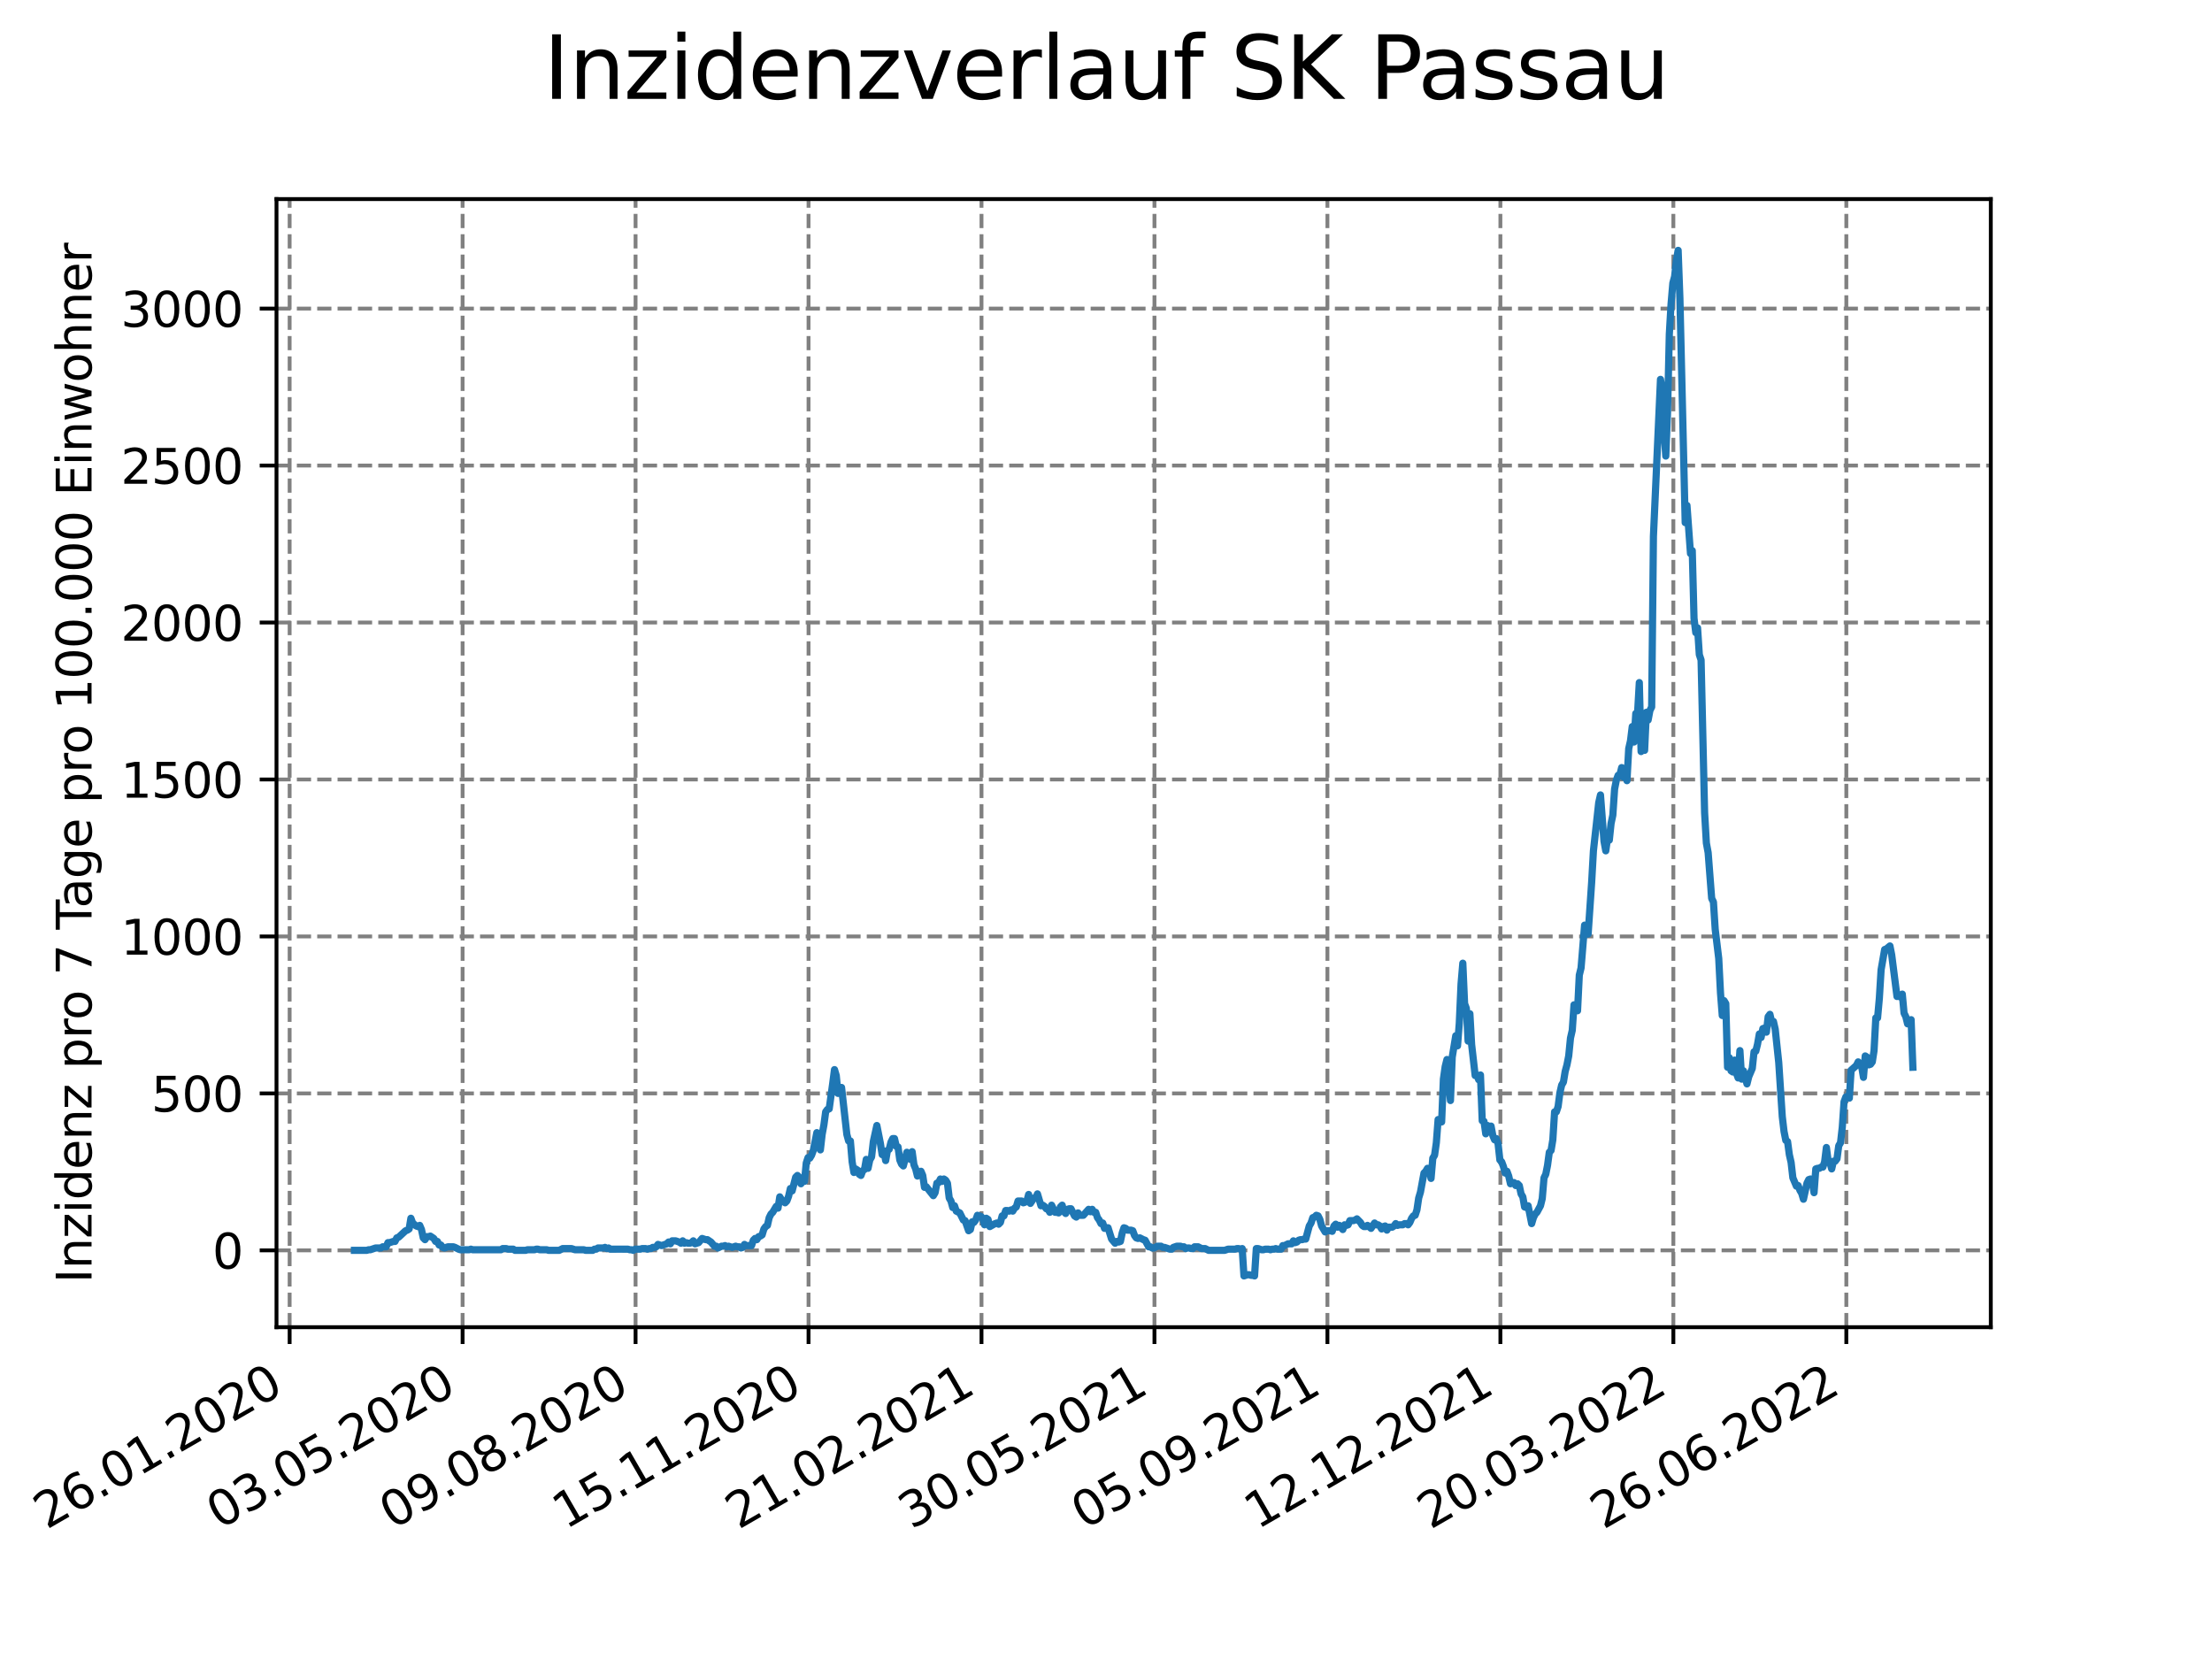 <?xml version="1.0" encoding="utf-8" standalone="no"?>
<!DOCTYPE svg PUBLIC "-//W3C//DTD SVG 1.1//EN"
  "http://www.w3.org/Graphics/SVG/1.1/DTD/svg11.dtd">
<svg xmlns:xlink="http://www.w3.org/1999/xlink" width="460.8pt" height="345.6pt" viewBox="0 0 460.8 345.6" xmlns="http://www.w3.org/2000/svg" version="1.1">
 <defs>
  <style type="text/css">*{stroke-linejoin: round; stroke-linecap: butt}</style>
 </defs>
 <g id="figure_1">
  <g id="patch_1">
   <path d="M 0 345.6 
L 460.8 345.6 
L 460.8 0 
L 0 0 
z
" style="fill: #ffffff"/>
  </g>
  <g id="axes_1">
   <g id="patch_2">
    <path d="M 57.6 276.48 
L 414.72 276.48 
L 414.72 41.472 
L 57.6 41.472 
z
" style="fill: #ffffff"/>
   </g>
   <g id="matplotlib.axis_1">
    <g id="xtick_1">
     <g id="line2d_1">
      <path d="M 60.336 276.48 
L 60.336 41.472 
" clip-path="url(#pfcb21b8262)" style="fill: none; stroke-dasharray: 2.96,1.28; stroke-dashoffset: 0; stroke: #808080; stroke-width: 0.8"/>
     </g>
     <g id="line2d_2">
      <defs>
       <path id="m1da5def935" d="M 0 0 
L 0 3.5 
" style="stroke: #000000; stroke-width: 0.8"/>
      </defs>
      <g>
       <use xlink:href="#m1da5def935" x="60.336" y="276.48" style="stroke: #000000; stroke-width: 0.8"/>
      </g>
     </g>
     <g id="text_1">
      <!-- 26.01.2020 -->
      <g transform="translate(9.711 318.689)rotate(-30)scale(0.1 -0.1)">
       <defs>
        <path id="DejaVuSans-32" d="M 1228 531 
L 3431 531 
L 3431 0 
L 469 0 
L 469 531 
Q 828 903 1448 1529 
Q 2069 2156 2228 2338 
Q 2531 2678 2651 2914 
Q 2772 3150 2772 3378 
Q 2772 3750 2511 3984 
Q 2250 4219 1831 4219 
Q 1534 4219 1204 4116 
Q 875 4013 500 3803 
L 500 4441 
Q 881 4594 1212 4672 
Q 1544 4750 1819 4750 
Q 2544 4750 2975 4387 
Q 3406 4025 3406 3419 
Q 3406 3131 3298 2873 
Q 3191 2616 2906 2266 
Q 2828 2175 2409 1742 
Q 1991 1309 1228 531 
z
" transform="scale(0.016)"/>
        <path id="DejaVuSans-36" d="M 2113 2584 
Q 1688 2584 1439 2293 
Q 1191 2003 1191 1497 
Q 1191 994 1439 701 
Q 1688 409 2113 409 
Q 2538 409 2786 701 
Q 3034 994 3034 1497 
Q 3034 2003 2786 2293 
Q 2538 2584 2113 2584 
z
M 3366 4563 
L 3366 3988 
Q 3128 4100 2886 4159 
Q 2644 4219 2406 4219 
Q 1781 4219 1451 3797 
Q 1122 3375 1075 2522 
Q 1259 2794 1537 2939 
Q 1816 3084 2150 3084 
Q 2853 3084 3261 2657 
Q 3669 2231 3669 1497 
Q 3669 778 3244 343 
Q 2819 -91 2113 -91 
Q 1303 -91 875 529 
Q 447 1150 447 2328 
Q 447 3434 972 4092 
Q 1497 4750 2381 4750 
Q 2619 4750 2861 4703 
Q 3103 4656 3366 4563 
z
" transform="scale(0.016)"/>
        <path id="DejaVuSans-2e" d="M 684 794 
L 1344 794 
L 1344 0 
L 684 0 
L 684 794 
z
" transform="scale(0.016)"/>
        <path id="DejaVuSans-30" d="M 2034 4250 
Q 1547 4250 1301 3770 
Q 1056 3291 1056 2328 
Q 1056 1369 1301 889 
Q 1547 409 2034 409 
Q 2525 409 2770 889 
Q 3016 1369 3016 2328 
Q 3016 3291 2770 3770 
Q 2525 4250 2034 4250 
z
M 2034 4750 
Q 2819 4750 3233 4129 
Q 3647 3509 3647 2328 
Q 3647 1150 3233 529 
Q 2819 -91 2034 -91 
Q 1250 -91 836 529 
Q 422 1150 422 2328 
Q 422 3509 836 4129 
Q 1250 4750 2034 4750 
z
" transform="scale(0.016)"/>
        <path id="DejaVuSans-31" d="M 794 531 
L 1825 531 
L 1825 4091 
L 703 3866 
L 703 4441 
L 1819 4666 
L 2450 4666 
L 2450 531 
L 3481 531 
L 3481 0 
L 794 0 
L 794 531 
z
" transform="scale(0.016)"/>
       </defs>
       <use xlink:href="#DejaVuSans-32"/>
       <use xlink:href="#DejaVuSans-36" x="63.623"/>
       <use xlink:href="#DejaVuSans-2e" x="127.246"/>
       <use xlink:href="#DejaVuSans-30" x="159.033"/>
       <use xlink:href="#DejaVuSans-31" x="222.656"/>
       <use xlink:href="#DejaVuSans-2e" x="286.279"/>
       <use xlink:href="#DejaVuSans-32" x="318.066"/>
       <use xlink:href="#DejaVuSans-30" x="381.689"/>
       <use xlink:href="#DejaVuSans-32" x="445.312"/>
       <use xlink:href="#DejaVuSans-30" x="508.936"/>
      </g>
     </g>
    </g>
    <g id="xtick_2">
     <g id="line2d_3">
      <path d="M 96.368 276.48 
L 96.368 41.472 
" clip-path="url(#pfcb21b8262)" style="fill: none; stroke-dasharray: 2.96,1.28; stroke-dashoffset: 0; stroke: #808080; stroke-width: 0.8"/>
     </g>
     <g id="line2d_4">
      <g>
       <use xlink:href="#m1da5def935" x="96.368" y="276.48" style="stroke: #000000; stroke-width: 0.8"/>
      </g>
     </g>
     <g id="text_2">
      <!-- 03.05.2020 -->
      <g transform="translate(45.743 318.689)rotate(-30)scale(0.1 -0.1)">
       <defs>
        <path id="DejaVuSans-33" d="M 2597 2516 
Q 3050 2419 3304 2112 
Q 3559 1806 3559 1356 
Q 3559 666 3084 287 
Q 2609 -91 1734 -91 
Q 1441 -91 1130 -33 
Q 819 25 488 141 
L 488 750 
Q 750 597 1062 519 
Q 1375 441 1716 441 
Q 2309 441 2620 675 
Q 2931 909 2931 1356 
Q 2931 1769 2642 2001 
Q 2353 2234 1838 2234 
L 1294 2234 
L 1294 2753 
L 1863 2753 
Q 2328 2753 2575 2939 
Q 2822 3125 2822 3475 
Q 2822 3834 2567 4026 
Q 2313 4219 1838 4219 
Q 1578 4219 1281 4162 
Q 984 4106 628 3988 
L 628 4550 
Q 988 4650 1302 4700 
Q 1616 4750 1894 4750 
Q 2613 4750 3031 4423 
Q 3450 4097 3450 3541 
Q 3450 3153 3228 2886 
Q 3006 2619 2597 2516 
z
" transform="scale(0.016)"/>
        <path id="DejaVuSans-35" d="M 691 4666 
L 3169 4666 
L 3169 4134 
L 1269 4134 
L 1269 2991 
Q 1406 3038 1543 3061 
Q 1681 3084 1819 3084 
Q 2600 3084 3056 2656 
Q 3513 2228 3513 1497 
Q 3513 744 3044 326 
Q 2575 -91 1722 -91 
Q 1428 -91 1123 -41 
Q 819 9 494 109 
L 494 744 
Q 775 591 1075 516 
Q 1375 441 1709 441 
Q 2250 441 2565 725 
Q 2881 1009 2881 1497 
Q 2881 1984 2565 2268 
Q 2250 2553 1709 2553 
Q 1456 2553 1204 2497 
Q 953 2441 691 2322 
L 691 4666 
z
" transform="scale(0.016)"/>
       </defs>
       <use xlink:href="#DejaVuSans-30"/>
       <use xlink:href="#DejaVuSans-33" x="63.623"/>
       <use xlink:href="#DejaVuSans-2e" x="127.246"/>
       <use xlink:href="#DejaVuSans-30" x="159.033"/>
       <use xlink:href="#DejaVuSans-35" x="222.656"/>
       <use xlink:href="#DejaVuSans-2e" x="286.279"/>
       <use xlink:href="#DejaVuSans-32" x="318.066"/>
       <use xlink:href="#DejaVuSans-30" x="381.689"/>
       <use xlink:href="#DejaVuSans-32" x="445.312"/>
       <use xlink:href="#DejaVuSans-30" x="508.936"/>
      </g>
     </g>
    </g>
    <g id="xtick_3">
     <g id="line2d_5">
      <path d="M 132.4 276.48 
L 132.4 41.472 
" clip-path="url(#pfcb21b8262)" style="fill: none; stroke-dasharray: 2.96,1.28; stroke-dashoffset: 0; stroke: #808080; stroke-width: 0.8"/>
     </g>
     <g id="line2d_6">
      <g>
       <use xlink:href="#m1da5def935" x="132.4" y="276.48" style="stroke: #000000; stroke-width: 0.8"/>
      </g>
     </g>
     <g id="text_3">
      <!-- 09.08.2020 -->
      <g transform="translate(81.775 318.689)rotate(-30)scale(0.1 -0.1)">
       <defs>
        <path id="DejaVuSans-39" d="M 703 97 
L 703 672 
Q 941 559 1184 500 
Q 1428 441 1663 441 
Q 2288 441 2617 861 
Q 2947 1281 2994 2138 
Q 2813 1869 2534 1725 
Q 2256 1581 1919 1581 
Q 1219 1581 811 2004 
Q 403 2428 403 3163 
Q 403 3881 828 4315 
Q 1253 4750 1959 4750 
Q 2769 4750 3195 4129 
Q 3622 3509 3622 2328 
Q 3622 1225 3098 567 
Q 2575 -91 1691 -91 
Q 1453 -91 1209 -44 
Q 966 3 703 97 
z
M 1959 2075 
Q 2384 2075 2632 2365 
Q 2881 2656 2881 3163 
Q 2881 3666 2632 3958 
Q 2384 4250 1959 4250 
Q 1534 4250 1286 3958 
Q 1038 3666 1038 3163 
Q 1038 2656 1286 2365 
Q 1534 2075 1959 2075 
z
" transform="scale(0.016)"/>
        <path id="DejaVuSans-38" d="M 2034 2216 
Q 1584 2216 1326 1975 
Q 1069 1734 1069 1313 
Q 1069 891 1326 650 
Q 1584 409 2034 409 
Q 2484 409 2743 651 
Q 3003 894 3003 1313 
Q 3003 1734 2745 1975 
Q 2488 2216 2034 2216 
z
M 1403 2484 
Q 997 2584 770 2862 
Q 544 3141 544 3541 
Q 544 4100 942 4425 
Q 1341 4750 2034 4750 
Q 2731 4750 3128 4425 
Q 3525 4100 3525 3541 
Q 3525 3141 3298 2862 
Q 3072 2584 2669 2484 
Q 3125 2378 3379 2068 
Q 3634 1759 3634 1313 
Q 3634 634 3220 271 
Q 2806 -91 2034 -91 
Q 1263 -91 848 271 
Q 434 634 434 1313 
Q 434 1759 690 2068 
Q 947 2378 1403 2484 
z
M 1172 3481 
Q 1172 3119 1398 2916 
Q 1625 2713 2034 2713 
Q 2441 2713 2670 2916 
Q 2900 3119 2900 3481 
Q 2900 3844 2670 4047 
Q 2441 4250 2034 4250 
Q 1625 4250 1398 4047 
Q 1172 3844 1172 3481 
z
" transform="scale(0.016)"/>
       </defs>
       <use xlink:href="#DejaVuSans-30"/>
       <use xlink:href="#DejaVuSans-39" x="63.623"/>
       <use xlink:href="#DejaVuSans-2e" x="127.246"/>
       <use xlink:href="#DejaVuSans-30" x="159.033"/>
       <use xlink:href="#DejaVuSans-38" x="222.656"/>
       <use xlink:href="#DejaVuSans-2e" x="286.279"/>
       <use xlink:href="#DejaVuSans-32" x="318.066"/>
       <use xlink:href="#DejaVuSans-30" x="381.689"/>
       <use xlink:href="#DejaVuSans-32" x="445.312"/>
       <use xlink:href="#DejaVuSans-30" x="508.936"/>
      </g>
     </g>
    </g>
    <g id="xtick_4">
     <g id="line2d_7">
      <path d="M 168.432 276.48 
L 168.432 41.472 
" clip-path="url(#pfcb21b8262)" style="fill: none; stroke-dasharray: 2.96,1.28; stroke-dashoffset: 0; stroke: #808080; stroke-width: 0.8"/>
     </g>
     <g id="line2d_8">
      <g>
       <use xlink:href="#m1da5def935" x="168.432" y="276.48" style="stroke: #000000; stroke-width: 0.8"/>
      </g>
     </g>
     <g id="text_4">
      <!-- 15.11.2020 -->
      <g transform="translate(117.807 318.689)rotate(-30)scale(0.1 -0.1)">
       <use xlink:href="#DejaVuSans-31"/>
       <use xlink:href="#DejaVuSans-35" x="63.623"/>
       <use xlink:href="#DejaVuSans-2e" x="127.246"/>
       <use xlink:href="#DejaVuSans-31" x="159.033"/>
       <use xlink:href="#DejaVuSans-31" x="222.656"/>
       <use xlink:href="#DejaVuSans-2e" x="286.279"/>
       <use xlink:href="#DejaVuSans-32" x="318.066"/>
       <use xlink:href="#DejaVuSans-30" x="381.689"/>
       <use xlink:href="#DejaVuSans-32" x="445.312"/>
       <use xlink:href="#DejaVuSans-30" x="508.936"/>
      </g>
     </g>
    </g>
    <g id="xtick_5">
     <g id="line2d_9">
      <path d="M 204.464 276.48 
L 204.464 41.472 
" clip-path="url(#pfcb21b8262)" style="fill: none; stroke-dasharray: 2.96,1.28; stroke-dashoffset: 0; stroke: #808080; stroke-width: 0.8"/>
     </g>
     <g id="line2d_10">
      <g>
       <use xlink:href="#m1da5def935" x="204.464" y="276.48" style="stroke: #000000; stroke-width: 0.8"/>
      </g>
     </g>
     <g id="text_5">
      <!-- 21.02.2021 -->
      <g transform="translate(153.838 318.689)rotate(-30)scale(0.1 -0.1)">
       <use xlink:href="#DejaVuSans-32"/>
       <use xlink:href="#DejaVuSans-31" x="63.623"/>
       <use xlink:href="#DejaVuSans-2e" x="127.246"/>
       <use xlink:href="#DejaVuSans-30" x="159.033"/>
       <use xlink:href="#DejaVuSans-32" x="222.656"/>
       <use xlink:href="#DejaVuSans-2e" x="286.279"/>
       <use xlink:href="#DejaVuSans-32" x="318.066"/>
       <use xlink:href="#DejaVuSans-30" x="381.689"/>
       <use xlink:href="#DejaVuSans-32" x="445.312"/>
       <use xlink:href="#DejaVuSans-31" x="508.936"/>
      </g>
     </g>
    </g>
    <g id="xtick_6">
     <g id="line2d_11">
      <path d="M 240.495 276.48 
L 240.495 41.472 
" clip-path="url(#pfcb21b8262)" style="fill: none; stroke-dasharray: 2.96,1.28; stroke-dashoffset: 0; stroke: #808080; stroke-width: 0.8"/>
     </g>
     <g id="line2d_12">
      <g>
       <use xlink:href="#m1da5def935" x="240.495" y="276.48" style="stroke: #000000; stroke-width: 0.8"/>
      </g>
     </g>
     <g id="text_6">
      <!-- 30.05.2021 -->
      <g transform="translate(189.87 318.689)rotate(-30)scale(0.1 -0.1)">
       <use xlink:href="#DejaVuSans-33"/>
       <use xlink:href="#DejaVuSans-30" x="63.623"/>
       <use xlink:href="#DejaVuSans-2e" x="127.246"/>
       <use xlink:href="#DejaVuSans-30" x="159.033"/>
       <use xlink:href="#DejaVuSans-35" x="222.656"/>
       <use xlink:href="#DejaVuSans-2e" x="286.279"/>
       <use xlink:href="#DejaVuSans-32" x="318.066"/>
       <use xlink:href="#DejaVuSans-30" x="381.689"/>
       <use xlink:href="#DejaVuSans-32" x="445.312"/>
       <use xlink:href="#DejaVuSans-31" x="508.936"/>
      </g>
     </g>
    </g>
    <g id="xtick_7">
     <g id="line2d_13">
      <path d="M 276.527 276.48 
L 276.527 41.472 
" clip-path="url(#pfcb21b8262)" style="fill: none; stroke-dasharray: 2.96,1.28; stroke-dashoffset: 0; stroke: #808080; stroke-width: 0.8"/>
     </g>
     <g id="line2d_14">
      <g>
       <use xlink:href="#m1da5def935" x="276.527" y="276.48" style="stroke: #000000; stroke-width: 0.8"/>
      </g>
     </g>
     <g id="text_7">
      <!-- 05.09.2021 -->
      <g transform="translate(225.902 318.689)rotate(-30)scale(0.1 -0.1)">
       <use xlink:href="#DejaVuSans-30"/>
       <use xlink:href="#DejaVuSans-35" x="63.623"/>
       <use xlink:href="#DejaVuSans-2e" x="127.246"/>
       <use xlink:href="#DejaVuSans-30" x="159.033"/>
       <use xlink:href="#DejaVuSans-39" x="222.656"/>
       <use xlink:href="#DejaVuSans-2e" x="286.279"/>
       <use xlink:href="#DejaVuSans-32" x="318.066"/>
       <use xlink:href="#DejaVuSans-30" x="381.689"/>
       <use xlink:href="#DejaVuSans-32" x="445.312"/>
       <use xlink:href="#DejaVuSans-31" x="508.936"/>
      </g>
     </g>
    </g>
    <g id="xtick_8">
     <g id="line2d_15">
      <path d="M 312.559 276.48 
L 312.559 41.472 
" clip-path="url(#pfcb21b8262)" style="fill: none; stroke-dasharray: 2.96,1.28; stroke-dashoffset: 0; stroke: #808080; stroke-width: 0.8"/>
     </g>
     <g id="line2d_16">
      <g>
       <use xlink:href="#m1da5def935" x="312.559" y="276.48" style="stroke: #000000; stroke-width: 0.8"/>
      </g>
     </g>
     <g id="text_8">
      <!-- 12.12.2021 -->
      <g transform="translate(261.934 318.689)rotate(-30)scale(0.1 -0.1)">
       <use xlink:href="#DejaVuSans-31"/>
       <use xlink:href="#DejaVuSans-32" x="63.623"/>
       <use xlink:href="#DejaVuSans-2e" x="127.246"/>
       <use xlink:href="#DejaVuSans-31" x="159.033"/>
       <use xlink:href="#DejaVuSans-32" x="222.656"/>
       <use xlink:href="#DejaVuSans-2e" x="286.279"/>
       <use xlink:href="#DejaVuSans-32" x="318.066"/>
       <use xlink:href="#DejaVuSans-30" x="381.689"/>
       <use xlink:href="#DejaVuSans-32" x="445.312"/>
       <use xlink:href="#DejaVuSans-31" x="508.936"/>
      </g>
     </g>
    </g>
    <g id="xtick_9">
     <g id="line2d_17">
      <path d="M 348.591 276.48 
L 348.591 41.472 
" clip-path="url(#pfcb21b8262)" style="fill: none; stroke-dasharray: 2.96,1.28; stroke-dashoffset: 0; stroke: #808080; stroke-width: 0.8"/>
     </g>
     <g id="line2d_18">
      <g>
       <use xlink:href="#m1da5def935" x="348.591" y="276.48" style="stroke: #000000; stroke-width: 0.8"/>
      </g>
     </g>
     <g id="text_9">
      <!-- 20.03.2022 -->
      <g transform="translate(297.966 318.689)rotate(-30)scale(0.1 -0.1)">
       <use xlink:href="#DejaVuSans-32"/>
       <use xlink:href="#DejaVuSans-30" x="63.623"/>
       <use xlink:href="#DejaVuSans-2e" x="127.246"/>
       <use xlink:href="#DejaVuSans-30" x="159.033"/>
       <use xlink:href="#DejaVuSans-33" x="222.656"/>
       <use xlink:href="#DejaVuSans-2e" x="286.279"/>
       <use xlink:href="#DejaVuSans-32" x="318.066"/>
       <use xlink:href="#DejaVuSans-30" x="381.689"/>
       <use xlink:href="#DejaVuSans-32" x="445.312"/>
       <use xlink:href="#DejaVuSans-32" x="508.936"/>
      </g>
     </g>
    </g>
    <g id="xtick_10">
     <g id="line2d_19">
      <path d="M 384.623 276.48 
L 384.623 41.472 
" clip-path="url(#pfcb21b8262)" style="fill: none; stroke-dasharray: 2.96,1.28; stroke-dashoffset: 0; stroke: #808080; stroke-width: 0.8"/>
     </g>
     <g id="line2d_20">
      <g>
       <use xlink:href="#m1da5def935" x="384.623" y="276.48" style="stroke: #000000; stroke-width: 0.8"/>
      </g>
     </g>
     <g id="text_10">
      <!-- 26.06.2022 -->
      <g transform="translate(333.998 318.689)rotate(-30)scale(0.1 -0.1)">
       <use xlink:href="#DejaVuSans-32"/>
       <use xlink:href="#DejaVuSans-36" x="63.623"/>
       <use xlink:href="#DejaVuSans-2e" x="127.246"/>
       <use xlink:href="#DejaVuSans-30" x="159.033"/>
       <use xlink:href="#DejaVuSans-36" x="222.656"/>
       <use xlink:href="#DejaVuSans-2e" x="286.279"/>
       <use xlink:href="#DejaVuSans-32" x="318.066"/>
       <use xlink:href="#DejaVuSans-30" x="381.689"/>
       <use xlink:href="#DejaVuSans-32" x="445.312"/>
       <use xlink:href="#DejaVuSans-32" x="508.936"/>
      </g>
     </g>
    </g>
   </g>
   <g id="matplotlib.axis_2">
    <g id="ytick_1">
     <g id="line2d_21">
      <path d="M 57.6 260.472 
L 414.72 260.472 
" clip-path="url(#pfcb21b8262)" style="fill: none; stroke-dasharray: 2.96,1.28; stroke-dashoffset: 0; stroke: #808080; stroke-width: 0.8"/>
     </g>
     <g id="line2d_22">
      <defs>
       <path id="m026b0c7e46" d="M 0 0 
L -3.5 0 
" style="stroke: #000000; stroke-width: 0.8"/>
      </defs>
      <g>
       <use xlink:href="#m026b0c7e46" x="57.6" y="260.472" style="stroke: #000000; stroke-width: 0.8"/>
      </g>
     </g>
     <g id="text_11">
      <!-- 0 -->
      <g transform="translate(44.237 264.271)scale(0.1 -0.1)">
       <use xlink:href="#DejaVuSans-30"/>
      </g>
     </g>
    </g>
    <g id="ytick_2">
     <g id="line2d_23">
      <path d="M 57.6 227.774 
L 414.72 227.774 
" clip-path="url(#pfcb21b8262)" style="fill: none; stroke-dasharray: 2.96,1.28; stroke-dashoffset: 0; stroke: #808080; stroke-width: 0.8"/>
     </g>
     <g id="line2d_24">
      <g>
       <use xlink:href="#m026b0c7e46" x="57.6" y="227.774" style="stroke: #000000; stroke-width: 0.8"/>
      </g>
     </g>
     <g id="text_12">
      <!-- 500 -->
      <g transform="translate(31.512 231.573)scale(0.1 -0.1)">
       <use xlink:href="#DejaVuSans-35"/>
       <use xlink:href="#DejaVuSans-30" x="63.623"/>
       <use xlink:href="#DejaVuSans-30" x="127.246"/>
      </g>
     </g>
    </g>
    <g id="ytick_3">
     <g id="line2d_25">
      <path d="M 57.6 195.075 
L 414.72 195.075 
" clip-path="url(#pfcb21b8262)" style="fill: none; stroke-dasharray: 2.96,1.28; stroke-dashoffset: 0; stroke: #808080; stroke-width: 0.8"/>
     </g>
     <g id="line2d_26">
      <g>
       <use xlink:href="#m026b0c7e46" x="57.6" y="195.075" style="stroke: #000000; stroke-width: 0.8"/>
      </g>
     </g>
     <g id="text_13">
      <!-- 1000 -->
      <g transform="translate(25.15 198.874)scale(0.1 -0.1)">
       <use xlink:href="#DejaVuSans-31"/>
       <use xlink:href="#DejaVuSans-30" x="63.623"/>
       <use xlink:href="#DejaVuSans-30" x="127.246"/>
       <use xlink:href="#DejaVuSans-30" x="190.869"/>
      </g>
     </g>
    </g>
    <g id="ytick_4">
     <g id="line2d_27">
      <path d="M 57.6 162.376 
L 414.72 162.376 
" clip-path="url(#pfcb21b8262)" style="fill: none; stroke-dasharray: 2.96,1.28; stroke-dashoffset: 0; stroke: #808080; stroke-width: 0.8"/>
     </g>
     <g id="line2d_28">
      <g>
       <use xlink:href="#m026b0c7e46" x="57.6" y="162.376" style="stroke: #000000; stroke-width: 0.8"/>
      </g>
     </g>
     <g id="text_14">
      <!-- 1500 -->
      <g transform="translate(25.15 166.176)scale(0.1 -0.1)">
       <use xlink:href="#DejaVuSans-31"/>
       <use xlink:href="#DejaVuSans-35" x="63.623"/>
       <use xlink:href="#DejaVuSans-30" x="127.246"/>
       <use xlink:href="#DejaVuSans-30" x="190.869"/>
      </g>
     </g>
    </g>
    <g id="ytick_5">
     <g id="line2d_29">
      <path d="M 57.6 129.678 
L 414.72 129.678 
" clip-path="url(#pfcb21b8262)" style="fill: none; stroke-dasharray: 2.96,1.28; stroke-dashoffset: 0; stroke: #808080; stroke-width: 0.8"/>
     </g>
     <g id="line2d_30">
      <g>
       <use xlink:href="#m026b0c7e46" x="57.6" y="129.678" style="stroke: #000000; stroke-width: 0.8"/>
      </g>
     </g>
     <g id="text_15">
      <!-- 2000 -->
      <g transform="translate(25.15 133.477)scale(0.1 -0.1)">
       <use xlink:href="#DejaVuSans-32"/>
       <use xlink:href="#DejaVuSans-30" x="63.623"/>
       <use xlink:href="#DejaVuSans-30" x="127.246"/>
       <use xlink:href="#DejaVuSans-30" x="190.869"/>
      </g>
     </g>
    </g>
    <g id="ytick_6">
     <g id="line2d_31">
      <path d="M 57.6 96.979 
L 414.72 96.979 
" clip-path="url(#pfcb21b8262)" style="fill: none; stroke-dasharray: 2.96,1.28; stroke-dashoffset: 0; stroke: #808080; stroke-width: 0.8"/>
     </g>
     <g id="line2d_32">
      <g>
       <use xlink:href="#m026b0c7e46" x="57.6" y="96.979" style="stroke: #000000; stroke-width: 0.8"/>
      </g>
     </g>
     <g id="text_16">
      <!-- 2500 -->
      <g transform="translate(25.15 100.778)scale(0.1 -0.1)">
       <use xlink:href="#DejaVuSans-32"/>
       <use xlink:href="#DejaVuSans-35" x="63.623"/>
       <use xlink:href="#DejaVuSans-30" x="127.246"/>
       <use xlink:href="#DejaVuSans-30" x="190.869"/>
      </g>
     </g>
    </g>
    <g id="ytick_7">
     <g id="line2d_33">
      <path d="M 57.6 64.28 
L 414.72 64.28 
" clip-path="url(#pfcb21b8262)" style="fill: none; stroke-dasharray: 2.96,1.28; stroke-dashoffset: 0; stroke: #808080; stroke-width: 0.8"/>
     </g>
     <g id="line2d_34">
      <g>
       <use xlink:href="#m026b0c7e46" x="57.6" y="64.28" style="stroke: #000000; stroke-width: 0.8"/>
      </g>
     </g>
     <g id="text_17">
      <!-- 3000 -->
      <g transform="translate(25.15 68.08)scale(0.1 -0.1)">
       <use xlink:href="#DejaVuSans-33"/>
       <use xlink:href="#DejaVuSans-30" x="63.623"/>
       <use xlink:href="#DejaVuSans-30" x="127.246"/>
       <use xlink:href="#DejaVuSans-30" x="190.869"/>
      </g>
     </g>
    </g>
    <g id="text_18">
     <!-- Inzidenz pro 7 Tage pro 100.000 Einwohner -->
     <g transform="translate(19.07 267.301)rotate(-90)scale(0.1 -0.1)">
      <defs>
       <path id="DejaVuSans-49" d="M 628 4666 
L 1259 4666 
L 1259 0 
L 628 0 
L 628 4666 
z
" transform="scale(0.016)"/>
       <path id="DejaVuSans-6e" d="M 3513 2113 
L 3513 0 
L 2938 0 
L 2938 2094 
Q 2938 2591 2744 2837 
Q 2550 3084 2163 3084 
Q 1697 3084 1428 2787 
Q 1159 2491 1159 1978 
L 1159 0 
L 581 0 
L 581 3500 
L 1159 3500 
L 1159 2956 
Q 1366 3272 1645 3428 
Q 1925 3584 2291 3584 
Q 2894 3584 3203 3211 
Q 3513 2838 3513 2113 
z
" transform="scale(0.016)"/>
       <path id="DejaVuSans-7a" d="M 353 3500 
L 3084 3500 
L 3084 2975 
L 922 459 
L 3084 459 
L 3084 0 
L 275 0 
L 275 525 
L 2438 3041 
L 353 3041 
L 353 3500 
z
" transform="scale(0.016)"/>
       <path id="DejaVuSans-69" d="M 603 3500 
L 1178 3500 
L 1178 0 
L 603 0 
L 603 3500 
z
M 603 4863 
L 1178 4863 
L 1178 4134 
L 603 4134 
L 603 4863 
z
" transform="scale(0.016)"/>
       <path id="DejaVuSans-64" d="M 2906 2969 
L 2906 4863 
L 3481 4863 
L 3481 0 
L 2906 0 
L 2906 525 
Q 2725 213 2448 61 
Q 2172 -91 1784 -91 
Q 1150 -91 751 415 
Q 353 922 353 1747 
Q 353 2572 751 3078 
Q 1150 3584 1784 3584 
Q 2172 3584 2448 3432 
Q 2725 3281 2906 2969 
z
M 947 1747 
Q 947 1113 1208 752 
Q 1469 391 1925 391 
Q 2381 391 2643 752 
Q 2906 1113 2906 1747 
Q 2906 2381 2643 2742 
Q 2381 3103 1925 3103 
Q 1469 3103 1208 2742 
Q 947 2381 947 1747 
z
" transform="scale(0.016)"/>
       <path id="DejaVuSans-65" d="M 3597 1894 
L 3597 1613 
L 953 1613 
Q 991 1019 1311 708 
Q 1631 397 2203 397 
Q 2534 397 2845 478 
Q 3156 559 3463 722 
L 3463 178 
Q 3153 47 2828 -22 
Q 2503 -91 2169 -91 
Q 1331 -91 842 396 
Q 353 884 353 1716 
Q 353 2575 817 3079 
Q 1281 3584 2069 3584 
Q 2775 3584 3186 3129 
Q 3597 2675 3597 1894 
z
M 3022 2063 
Q 3016 2534 2758 2815 
Q 2500 3097 2075 3097 
Q 1594 3097 1305 2825 
Q 1016 2553 972 2059 
L 3022 2063 
z
" transform="scale(0.016)"/>
       <path id="DejaVuSans-20" transform="scale(0.016)"/>
       <path id="DejaVuSans-70" d="M 1159 525 
L 1159 -1331 
L 581 -1331 
L 581 3500 
L 1159 3500 
L 1159 2969 
Q 1341 3281 1617 3432 
Q 1894 3584 2278 3584 
Q 2916 3584 3314 3078 
Q 3713 2572 3713 1747 
Q 3713 922 3314 415 
Q 2916 -91 2278 -91 
Q 1894 -91 1617 61 
Q 1341 213 1159 525 
z
M 3116 1747 
Q 3116 2381 2855 2742 
Q 2594 3103 2138 3103 
Q 1681 3103 1420 2742 
Q 1159 2381 1159 1747 
Q 1159 1113 1420 752 
Q 1681 391 2138 391 
Q 2594 391 2855 752 
Q 3116 1113 3116 1747 
z
" transform="scale(0.016)"/>
       <path id="DejaVuSans-72" d="M 2631 2963 
Q 2534 3019 2420 3045 
Q 2306 3072 2169 3072 
Q 1681 3072 1420 2755 
Q 1159 2438 1159 1844 
L 1159 0 
L 581 0 
L 581 3500 
L 1159 3500 
L 1159 2956 
Q 1341 3275 1631 3429 
Q 1922 3584 2338 3584 
Q 2397 3584 2469 3576 
Q 2541 3569 2628 3553 
L 2631 2963 
z
" transform="scale(0.016)"/>
       <path id="DejaVuSans-6f" d="M 1959 3097 
Q 1497 3097 1228 2736 
Q 959 2375 959 1747 
Q 959 1119 1226 758 
Q 1494 397 1959 397 
Q 2419 397 2687 759 
Q 2956 1122 2956 1747 
Q 2956 2369 2687 2733 
Q 2419 3097 1959 3097 
z
M 1959 3584 
Q 2709 3584 3137 3096 
Q 3566 2609 3566 1747 
Q 3566 888 3137 398 
Q 2709 -91 1959 -91 
Q 1206 -91 779 398 
Q 353 888 353 1747 
Q 353 2609 779 3096 
Q 1206 3584 1959 3584 
z
" transform="scale(0.016)"/>
       <path id="DejaVuSans-37" d="M 525 4666 
L 3525 4666 
L 3525 4397 
L 1831 0 
L 1172 0 
L 2766 4134 
L 525 4134 
L 525 4666 
z
" transform="scale(0.016)"/>
       <path id="DejaVuSans-54" d="M -19 4666 
L 3928 4666 
L 3928 4134 
L 2272 4134 
L 2272 0 
L 1638 0 
L 1638 4134 
L -19 4134 
L -19 4666 
z
" transform="scale(0.016)"/>
       <path id="DejaVuSans-61" d="M 2194 1759 
Q 1497 1759 1228 1600 
Q 959 1441 959 1056 
Q 959 750 1161 570 
Q 1363 391 1709 391 
Q 2188 391 2477 730 
Q 2766 1069 2766 1631 
L 2766 1759 
L 2194 1759 
z
M 3341 1997 
L 3341 0 
L 2766 0 
L 2766 531 
Q 2569 213 2275 61 
Q 1981 -91 1556 -91 
Q 1019 -91 701 211 
Q 384 513 384 1019 
Q 384 1609 779 1909 
Q 1175 2209 1959 2209 
L 2766 2209 
L 2766 2266 
Q 2766 2663 2505 2880 
Q 2244 3097 1772 3097 
Q 1472 3097 1187 3025 
Q 903 2953 641 2809 
L 641 3341 
Q 956 3463 1253 3523 
Q 1550 3584 1831 3584 
Q 2591 3584 2966 3190 
Q 3341 2797 3341 1997 
z
" transform="scale(0.016)"/>
       <path id="DejaVuSans-67" d="M 2906 1791 
Q 2906 2416 2648 2759 
Q 2391 3103 1925 3103 
Q 1463 3103 1205 2759 
Q 947 2416 947 1791 
Q 947 1169 1205 825 
Q 1463 481 1925 481 
Q 2391 481 2648 825 
Q 2906 1169 2906 1791 
z
M 3481 434 
Q 3481 -459 3084 -895 
Q 2688 -1331 1869 -1331 
Q 1566 -1331 1297 -1286 
Q 1028 -1241 775 -1147 
L 775 -588 
Q 1028 -725 1275 -790 
Q 1522 -856 1778 -856 
Q 2344 -856 2625 -561 
Q 2906 -266 2906 331 
L 2906 616 
Q 2728 306 2450 153 
Q 2172 0 1784 0 
Q 1141 0 747 490 
Q 353 981 353 1791 
Q 353 2603 747 3093 
Q 1141 3584 1784 3584 
Q 2172 3584 2450 3431 
Q 2728 3278 2906 2969 
L 2906 3500 
L 3481 3500 
L 3481 434 
z
" transform="scale(0.016)"/>
       <path id="DejaVuSans-45" d="M 628 4666 
L 3578 4666 
L 3578 4134 
L 1259 4134 
L 1259 2753 
L 3481 2753 
L 3481 2222 
L 1259 2222 
L 1259 531 
L 3634 531 
L 3634 0 
L 628 0 
L 628 4666 
z
" transform="scale(0.016)"/>
       <path id="DejaVuSans-77" d="M 269 3500 
L 844 3500 
L 1563 769 
L 2278 3500 
L 2956 3500 
L 3675 769 
L 4391 3500 
L 4966 3500 
L 4050 0 
L 3372 0 
L 2619 2869 
L 1863 0 
L 1184 0 
L 269 3500 
z
" transform="scale(0.016)"/>
       <path id="DejaVuSans-68" d="M 3513 2113 
L 3513 0 
L 2938 0 
L 2938 2094 
Q 2938 2591 2744 2837 
Q 2550 3084 2163 3084 
Q 1697 3084 1428 2787 
Q 1159 2491 1159 1978 
L 1159 0 
L 581 0 
L 581 4863 
L 1159 4863 
L 1159 2956 
Q 1366 3272 1645 3428 
Q 1925 3584 2291 3584 
Q 2894 3584 3203 3211 
Q 3513 2838 3513 2113 
z
" transform="scale(0.016)"/>
      </defs>
      <use xlink:href="#DejaVuSans-49"/>
      <use xlink:href="#DejaVuSans-6e" x="29.492"/>
      <use xlink:href="#DejaVuSans-7a" x="92.871"/>
      <use xlink:href="#DejaVuSans-69" x="145.361"/>
      <use xlink:href="#DejaVuSans-64" x="173.145"/>
      <use xlink:href="#DejaVuSans-65" x="236.621"/>
      <use xlink:href="#DejaVuSans-6e" x="298.145"/>
      <use xlink:href="#DejaVuSans-7a" x="361.523"/>
      <use xlink:href="#DejaVuSans-20" x="414.014"/>
      <use xlink:href="#DejaVuSans-70" x="445.801"/>
      <use xlink:href="#DejaVuSans-72" x="509.277"/>
      <use xlink:href="#DejaVuSans-6f" x="548.141"/>
      <use xlink:href="#DejaVuSans-20" x="609.322"/>
      <use xlink:href="#DejaVuSans-37" x="641.109"/>
      <use xlink:href="#DejaVuSans-20" x="704.732"/>
      <use xlink:href="#DejaVuSans-54" x="736.52"/>
      <use xlink:href="#DejaVuSans-61" x="781.104"/>
      <use xlink:href="#DejaVuSans-67" x="842.383"/>
      <use xlink:href="#DejaVuSans-65" x="905.859"/>
      <use xlink:href="#DejaVuSans-20" x="967.383"/>
      <use xlink:href="#DejaVuSans-70" x="999.17"/>
      <use xlink:href="#DejaVuSans-72" x="1062.646"/>
      <use xlink:href="#DejaVuSans-6f" x="1101.51"/>
      <use xlink:href="#DejaVuSans-20" x="1162.691"/>
      <use xlink:href="#DejaVuSans-31" x="1194.479"/>
      <use xlink:href="#DejaVuSans-30" x="1258.102"/>
      <use xlink:href="#DejaVuSans-30" x="1321.725"/>
      <use xlink:href="#DejaVuSans-2e" x="1385.348"/>
      <use xlink:href="#DejaVuSans-30" x="1417.135"/>
      <use xlink:href="#DejaVuSans-30" x="1480.758"/>
      <use xlink:href="#DejaVuSans-30" x="1544.381"/>
      <use xlink:href="#DejaVuSans-20" x="1608.004"/>
      <use xlink:href="#DejaVuSans-45" x="1639.791"/>
      <use xlink:href="#DejaVuSans-69" x="1702.975"/>
      <use xlink:href="#DejaVuSans-6e" x="1730.758"/>
      <use xlink:href="#DejaVuSans-77" x="1794.137"/>
      <use xlink:href="#DejaVuSans-6f" x="1875.924"/>
      <use xlink:href="#DejaVuSans-68" x="1937.105"/>
      <use xlink:href="#DejaVuSans-6e" x="2000.484"/>
      <use xlink:href="#DejaVuSans-65" x="2063.863"/>
      <use xlink:href="#DejaVuSans-72" x="2125.387"/>
     </g>
    </g>
   </g>
   <g id="line2d_35">
    <path d="M 73.833 260.472 
L 76.406 260.472 
L 76.774 260.348 
L 77.142 260.348 
L 78.245 259.977 
L 79.348 259.977 
L 79.715 259.729 
L 80.451 259.729 
L 80.818 258.862 
L 81.186 258.862 
L 81.922 258.614 
L 82.289 258.614 
L 82.657 257.871 
L 83.025 257.747 
L 84.495 256.385 
L 84.863 256.261 
L 85.231 256.014 
L 85.598 253.784 
L 85.966 254.775 
L 86.701 255.394 
L 87.069 255.518 
L 87.437 255.27 
L 87.804 256.137 
L 88.172 257.871 
L 88.54 258.243 
L 88.907 257.624 
L 89.275 257.624 
L 89.643 257.5 
L 90.378 257.995 
L 90.746 258.614 
L 91.113 258.614 
L 91.481 259.358 
L 91.849 259.358 
L 92.216 259.853 
L 92.584 259.977 
L 93.319 259.729 
L 94.422 259.729 
L 94.79 259.853 
L 95.525 260.225 
L 95.893 260.348 
L 97.731 260.348 
L 98.099 260.225 
L 98.467 260.348 
L 104.35 260.348 
L 104.717 260.101 
L 105.453 260.101 
L 105.82 260.225 
L 106.923 260.225 
L 107.291 260.472 
L 109.497 260.472 
L 109.865 260.348 
L 111.335 260.348 
L 111.703 260.225 
L 112.071 260.225 
L 112.438 260.348 
L 113.909 260.348 
L 114.277 260.472 
L 116.483 260.472 
L 117.218 260.101 
L 119.056 260.101 
L 119.792 260.348 
L 121.63 260.348 
L 121.998 260.472 
L 123.468 260.472 
L 123.836 260.225 
L 124.204 260.225 
L 124.571 259.977 
L 125.675 259.977 
L 126.042 259.853 
L 126.41 260.101 
L 126.778 259.977 
L 127.145 260.225 
L 130.822 260.225 
L 131.19 260.348 
L 131.557 260.348 
L 131.925 260.472 
L 132.293 260.225 
L 133.396 260.225 
L 133.763 260.101 
L 134.499 260.101 
L 134.866 260.225 
L 135.234 260.101 
L 135.602 260.101 
L 135.969 259.853 
L 136.337 259.853 
L 136.705 259.729 
L 137.072 259.234 
L 137.808 259.481 
L 138.911 259.11 
L 139.278 258.738 
L 139.646 259.11 
L 140.014 258.491 
L 140.749 258.491 
L 141.484 258.738 
L 141.852 258.986 
L 142.22 258.491 
L 142.587 258.986 
L 142.955 258.862 
L 143.323 258.986 
L 143.69 258.986 
L 144.058 258.862 
L 144.426 258.491 
L 144.793 259.11 
L 145.529 258.862 
L 146.264 257.995 
L 146.999 258.243 
L 147.367 258.243 
L 148.103 258.738 
L 148.838 259.605 
L 149.206 259.605 
L 149.573 259.977 
L 150.309 259.605 
L 150.676 259.605 
L 151.044 259.481 
L 151.412 259.729 
L 151.779 259.605 
L 152.515 259.853 
L 153.25 259.605 
L 153.618 259.729 
L 153.985 259.729 
L 154.353 259.977 
L 154.721 259.853 
L 155.088 259.234 
L 155.456 259.481 
L 156.559 259.481 
L 156.927 258.367 
L 157.294 257.995 
L 157.662 258.243 
L 158.03 257.624 
L 158.397 257.5 
L 158.765 257.252 
L 159.133 256.014 
L 159.5 255.518 
L 159.868 255.27 
L 160.236 253.66 
L 160.603 252.917 
L 160.971 252.546 
L 161.706 251.307 
L 162.074 251.679 
L 162.442 249.326 
L 162.809 249.945 
L 163.545 250.564 
L 163.912 250.193 
L 164.28 249.202 
L 164.648 247.592 
L 165.015 248.087 
L 165.751 245.238 
L 166.118 244.867 
L 166.486 245.238 
L 166.854 246.601 
L 167.221 245.362 
L 167.589 246.105 
L 167.957 242.266 
L 168.324 241.151 
L 168.692 241.275 
L 169.06 240.656 
L 169.427 239.665 
L 170.163 235.95 
L 170.898 239.541 
L 171.266 236.321 
L 171.634 234.34 
L 172.001 231.615 
L 172.369 231.119 
L 172.737 230.996 
L 173.472 225.67 
L 173.84 222.821 
L 174.207 224.06 
L 174.575 227.775 
L 174.943 226.537 
L 175.31 226.537 
L 176.413 236.321 
L 176.781 237.684 
L 177.149 237.684 
L 177.516 242.018 
L 177.884 244.248 
L 178.252 243.505 
L 178.619 243.752 
L 178.987 244.619 
L 179.355 244.867 
L 179.722 243.876 
L 180.09 243.628 
L 180.458 241.523 
L 180.825 243.381 
L 181.193 241.647 
L 181.561 241.028 
L 181.928 237.807 
L 182.664 234.463 
L 183.399 238.179 
L 183.767 240.532 
L 184.134 239.789 
L 184.502 241.771 
L 184.87 239.665 
L 185.237 239.417 
L 185.605 237.931 
L 185.973 237.188 
L 186.34 237.188 
L 186.708 238.798 
L 187.076 238.922 
L 187.443 241.647 
L 187.811 242.514 
L 188.179 242.885 
L 188.914 240.037 
L 189.649 241.523 
L 190.017 239.913 
L 190.385 242.638 
L 190.752 243.505 
L 191.12 244.991 
L 191.488 244.619 
L 191.856 244 
L 192.223 244.867 
L 192.591 247.344 
L 192.959 247.22 
L 194.429 249.078 
L 194.797 248.459 
L 195.165 246.477 
L 195.532 246.353 
L 195.9 245.61 
L 196.268 246.105 
L 196.635 245.61 
L 197.003 245.858 
L 197.371 246.477 
L 197.738 249.573 
L 198.106 250.193 
L 198.474 251.555 
L 198.841 251.183 
L 199.209 252.298 
L 199.944 252.67 
L 200.68 254.156 
L 201.047 254.28 
L 201.783 256.385 
L 202.15 256.137 
L 202.518 254.527 
L 202.886 254.651 
L 203.253 254.156 
L 203.621 253.165 
L 204.356 253.413 
L 204.724 253.784 
L 205.092 255.147 
L 205.459 253.784 
L 205.827 254.032 
L 206.195 255.518 
L 207.298 254.899 
L 207.665 254.775 
L 208.033 255.023 
L 208.401 254.651 
L 208.768 253.289 
L 209.136 253.289 
L 209.504 252.174 
L 209.871 252.174 
L 210.239 252.298 
L 210.607 252.05 
L 210.974 252.298 
L 211.342 251.679 
L 211.71 251.431 
L 212.077 250.193 
L 212.813 250.193 
L 213.18 250.564 
L 213.548 250.44 
L 213.916 250.193 
L 214.284 248.83 
L 214.651 250.688 
L 215.387 249.573 
L 215.754 249.573 
L 216.122 248.706 
L 216.857 251.183 
L 217.225 251.06 
L 217.593 251.307 
L 217.96 251.803 
L 218.328 251.926 
L 218.696 252.546 
L 219.063 251.06 
L 219.799 252.546 
L 220.166 252.546 
L 220.534 252.67 
L 220.902 251.431 
L 221.269 251.06 
L 221.637 252.422 
L 222.005 252.793 
L 222.372 251.926 
L 222.74 251.803 
L 223.108 251.803 
L 223.843 253.289 
L 224.211 253.537 
L 224.578 252.67 
L 224.946 253.165 
L 225.681 253.165 
L 226.784 251.926 
L 227.152 252.422 
L 227.52 251.926 
L 227.887 252.546 
L 228.255 252.546 
L 228.623 253.66 
L 228.99 254.156 
L 229.358 254.899 
L 229.726 254.775 
L 230.093 255.89 
L 230.461 255.766 
L 230.829 255.766 
L 231.564 258.119 
L 232.299 258.986 
L 232.667 258.614 
L 233.035 258.738 
L 233.402 258.614 
L 233.77 256.881 
L 234.138 255.766 
L 234.505 255.89 
L 234.873 256.261 
L 235.608 256.261 
L 235.976 256.385 
L 236.344 257.376 
L 236.712 257.871 
L 237.079 257.995 
L 237.447 257.871 
L 238.182 258.243 
L 238.55 258.367 
L 239.285 259.729 
L 239.653 259.729 
L 240.021 259.977 
L 240.388 259.977 
L 241.124 259.605 
L 241.859 259.605 
L 242.227 259.853 
L 242.594 259.853 
L 243.697 260.225 
L 244.065 260.225 
L 244.433 259.853 
L 245.168 259.605 
L 245.903 259.605 
L 246.271 259.729 
L 246.639 259.729 
L 247.006 260.101 
L 247.374 259.977 
L 247.742 259.977 
L 248.109 260.101 
L 248.477 260.101 
L 248.845 259.729 
L 249.58 259.729 
L 250.315 260.101 
L 251.051 260.101 
L 251.786 260.472 
L 255.095 260.472 
L 255.83 260.225 
L 257.301 260.225 
L 257.669 260.101 
L 258.036 260.101 
L 258.404 260.225 
L 258.772 260.101 
L 259.14 265.798 
L 259.875 265.55 
L 260.243 265.55 
L 260.61 265.674 
L 260.978 265.674 
L 261.346 265.798 
L 261.713 260.101 
L 262.081 260.101 
L 262.816 260.348 
L 263.184 260.348 
L 263.552 260.225 
L 264.287 260.225 
L 264.655 260.348 
L 265.022 260.225 
L 265.39 260.225 
L 265.758 260.101 
L 266.125 260.225 
L 266.861 260.225 
L 267.228 259.481 
L 267.596 259.481 
L 268.331 259.11 
L 269.067 259.11 
L 269.434 258.491 
L 269.802 258.862 
L 270.17 258.738 
L 270.537 258.367 
L 270.905 258.243 
L 271.273 258.243 
L 271.64 258.119 
L 272.008 258.119 
L 272.743 255.394 
L 273.111 254.775 
L 273.479 253.66 
L 273.846 253.537 
L 274.214 253.165 
L 274.582 253.289 
L 274.949 254.032 
L 275.317 255.394 
L 276.052 256.633 
L 276.42 256.385 
L 277.155 256.385 
L 277.523 256.509 
L 277.891 255.394 
L 278.258 255.023 
L 278.626 255.642 
L 278.994 255.27 
L 279.729 256.137 
L 280.097 255.147 
L 280.464 255.27 
L 280.832 255.147 
L 281.2 254.28 
L 281.935 254.28 
L 282.303 254.156 
L 282.671 253.908 
L 283.406 254.651 
L 283.774 255.27 
L 284.141 255.518 
L 284.509 255.518 
L 284.877 255.27 
L 285.612 255.89 
L 286.347 254.775 
L 286.715 255.147 
L 287.083 255.147 
L 287.45 255.394 
L 287.818 256.014 
L 288.186 255.518 
L 288.553 255.394 
L 288.921 256.261 
L 289.289 255.642 
L 290.024 255.642 
L 290.392 255.394 
L 290.759 254.899 
L 291.127 255.27 
L 291.495 255.147 
L 292.23 255.147 
L 292.598 254.899 
L 292.965 254.899 
L 293.333 255.147 
L 293.701 254.651 
L 294.068 253.784 
L 294.436 253.289 
L 294.804 253.165 
L 295.171 252.05 
L 295.539 249.573 
L 295.907 248.335 
L 296.642 244.372 
L 297.01 244 
L 297.377 243.381 
L 297.745 243.628 
L 298.113 245.486 
L 298.48 241.275 
L 298.848 240.656 
L 299.216 238.055 
L 299.583 233.225 
L 299.951 233.349 
L 300.319 233.72 
L 300.686 224.803 
L 301.054 222.202 
L 301.422 220.716 
L 302.157 229.262 
L 302.525 220.221 
L 303.26 215.762 
L 303.628 217.867 
L 303.996 213.161 
L 304.363 204.987 
L 304.731 200.652 
L 305.099 209.074 
L 305.466 210.065 
L 305.834 216.877 
L 306.202 211.179 
L 306.569 217.62 
L 307.305 224.06 
L 307.672 223.936 
L 308.04 224.927 
L 308.408 223.936 
L 308.775 233.473 
L 309.143 233.596 
L 309.511 236.197 
L 309.878 234.463 
L 310.246 235.33 
L 310.614 234.587 
L 310.981 236.569 
L 311.349 237.436 
L 311.717 237.188 
L 312.084 238.303 
L 312.452 241.647 
L 312.82 242.018 
L 313.187 243.009 
L 313.555 244.372 
L 313.923 244 
L 314.29 244.991 
L 314.658 246.601 
L 315.026 246.353 
L 315.393 246.353 
L 315.761 246.972 
L 316.129 246.601 
L 316.496 246.972 
L 316.864 248.706 
L 317.232 249.326 
L 317.599 251.431 
L 317.967 251.555 
L 318.335 251.183 
L 319.07 254.899 
L 319.438 253.66 
L 319.805 252.917 
L 320.173 252.546 
L 320.908 251.183 
L 321.276 249.697 
L 321.644 245.362 
L 322.011 244.619 
L 322.379 242.761 
L 322.747 240.037 
L 323.114 239.665 
L 323.482 237.436 
L 323.85 231.615 
L 324.217 231.615 
L 324.585 230.5 
L 324.953 227.652 
L 325.321 226.042 
L 325.688 225.422 
L 326.056 223.193 
L 326.424 221.831 
L 326.791 219.973 
L 327.159 216.257 
L 327.527 214.647 
L 327.894 209.322 
L 328.262 209.569 
L 328.63 210.56 
L 328.997 203.129 
L 329.365 201.643 
L 330.1 192.726 
L 330.468 193.84 
L 330.836 194.583 
L 331.571 183.808 
L 331.939 177.244 
L 333.042 167.212 
L 333.409 165.602 
L 334.145 175.262 
L 334.512 177.244 
L 334.88 174.643 
L 335.248 175.015 
L 335.615 171.547 
L 335.983 169.813 
L 336.351 164.364 
L 336.718 162.506 
L 337.086 161.515 
L 337.454 161.391 
L 337.821 159.905 
L 338.189 161.887 
L 338.557 160.029 
L 338.924 162.63 
L 339.292 155.942 
L 339.66 154.332 
L 340.027 151.359 
L 340.395 154.579 
L 340.763 148.634 
L 341.13 148.634 
L 341.498 142.194 
L 341.866 156.561 
L 342.233 154.951 
L 342.601 156.313 
L 342.969 148.387 
L 343.336 149.997 
L 343.704 148.015 
L 344.072 147.272 
L 344.439 111.727 
L 345.91 79.03 
L 346.278 81.259 
L 346.645 89.805 
L 347.013 95.007 
L 347.381 85.842 
L 347.749 69.617 
L 348.116 63.301 
L 348.484 58.966 
L 348.852 57.604 
L 349.219 54.26 
L 349.587 52.154 
L 349.955 62.186 
L 351.058 108.878 
L 351.425 105.286 
L 352.161 115.318 
L 352.528 114.699 
L 352.896 128.818 
L 353.264 131.791 
L 353.631 130.8 
L 353.999 136.373 
L 354.367 137.488 
L 355.102 169.318 
L 355.47 175.634 
L 355.837 177.616 
L 356.573 187.152 
L 356.94 187.895 
L 357.308 193.592 
L 358.043 199.661 
L 358.411 206.845 
L 358.779 211.551 
L 359.146 208.455 
L 359.514 209.074 
L 359.882 222.326 
L 360.249 220.344 
L 360.617 223.069 
L 360.985 223.317 
L 361.352 220.84 
L 361.72 223.564 
L 362.088 224.555 
L 362.455 218.858 
L 362.823 224.803 
L 363.191 223.069 
L 363.926 225.794 
L 364.294 224.308 
L 365.029 222.574 
L 365.397 219.106 
L 365.764 218.982 
L 366.132 217.496 
L 366.5 215.39 
L 366.867 216.133 
L 367.235 214.276 
L 367.603 214.152 
L 367.97 215.019 
L 368.338 211.799 
L 368.706 211.303 
L 369.073 212.913 
L 369.441 212.789 
L 369.809 214.399 
L 370.544 221.335 
L 371.28 232.606 
L 371.647 235.702 
L 372.015 237.56 
L 372.383 237.807 
L 372.75 240.532 
L 373.118 242.142 
L 373.486 245.362 
L 374.221 247.096 
L 374.589 246.972 
L 374.956 247.963 
L 375.324 248.582 
L 375.692 249.821 
L 376.427 246.477 
L 376.795 245.734 
L 377.162 245.61 
L 377.53 246.105 
L 377.898 248.459 
L 378.265 243.505 
L 378.633 243.381 
L 379.001 243.381 
L 379.368 243.133 
L 379.736 243.133 
L 380.104 242.018 
L 380.471 239.046 
L 380.839 241.895 
L 381.207 242.142 
L 381.574 243.505 
L 381.942 241.895 
L 382.31 241.895 
L 382.677 241.399 
L 383.045 238.674 
L 383.413 238.055 
L 383.78 234.835 
L 384.148 229.509 
L 384.516 228.519 
L 384.883 228.395 
L 385.251 228.766 
L 385.619 222.945 
L 386.722 221.954 
L 387.089 221.211 
L 387.457 221.583 
L 387.825 222.202 
L 388.192 224.431 
L 388.56 219.973 
L 388.928 220.221 
L 389.295 221.831 
L 389.663 221.707 
L 390.031 221.211 
L 390.398 218.858 
L 390.766 212.046 
L 391.134 212.046 
L 391.502 207.959 
L 391.869 202.014 
L 392.605 197.803 
L 392.972 197.68 
L 393.708 197.06 
L 394.075 198.918 
L 395.178 207.588 
L 395.546 207.464 
L 395.914 207.712 
L 396.281 207.092 
L 396.649 211.056 
L 397.017 211.799 
L 397.384 213.285 
L 398.12 212.418 
L 398.487 222.326 
L 398.487 222.326 
" clip-path="url(#pfcb21b8262)" style="fill: none; stroke: #1f77b4; stroke-width: 1.5; stroke-linecap: square"/>
   </g>
   <g id="patch_3">
    <path d="M 57.6 276.48 
L 57.6 41.472 
" style="fill: none; stroke: #000000; stroke-width: 0.8; stroke-linejoin: miter; stroke-linecap: square"/>
   </g>
   <g id="patch_4">
    <path d="M 414.72 276.48 
L 414.72 41.472 
" style="fill: none; stroke: #000000; stroke-width: 0.8; stroke-linejoin: miter; stroke-linecap: square"/>
   </g>
   <g id="patch_5">
    <path d="M 57.6 276.48 
L 414.72 276.48 
" style="fill: none; stroke: #000000; stroke-width: 0.8; stroke-linejoin: miter; stroke-linecap: square"/>
   </g>
   <g id="patch_6">
    <path d="M 57.6 41.472 
L 414.72 41.472 
" style="fill: none; stroke: #000000; stroke-width: 0.8; stroke-linejoin: miter; stroke-linecap: square"/>
   </g>
  </g>
  <g id="text_19">
   <!-- Inzidenzverlauf SK Passau -->
   <g transform="translate(113.217 20.589)scale(0.18 -0.18)">
    <defs>
     <path id="DejaVuSans-76" d="M 191 3500 
L 800 3500 
L 1894 563 
L 2988 3500 
L 3597 3500 
L 2284 0 
L 1503 0 
L 191 3500 
z
" transform="scale(0.016)"/>
     <path id="DejaVuSans-6c" d="M 603 4863 
L 1178 4863 
L 1178 0 
L 603 0 
L 603 4863 
z
" transform="scale(0.016)"/>
     <path id="DejaVuSans-75" d="M 544 1381 
L 544 3500 
L 1119 3500 
L 1119 1403 
Q 1119 906 1312 657 
Q 1506 409 1894 409 
Q 2359 409 2629 706 
Q 2900 1003 2900 1516 
L 2900 3500 
L 3475 3500 
L 3475 0 
L 2900 0 
L 2900 538 
Q 2691 219 2414 64 
Q 2138 -91 1772 -91 
Q 1169 -91 856 284 
Q 544 659 544 1381 
z
M 1991 3584 
L 1991 3584 
z
" transform="scale(0.016)"/>
     <path id="DejaVuSans-66" d="M 2375 4863 
L 2375 4384 
L 1825 4384 
Q 1516 4384 1395 4259 
Q 1275 4134 1275 3809 
L 1275 3500 
L 2222 3500 
L 2222 3053 
L 1275 3053 
L 1275 0 
L 697 0 
L 697 3053 
L 147 3053 
L 147 3500 
L 697 3500 
L 697 3744 
Q 697 4328 969 4595 
Q 1241 4863 1831 4863 
L 2375 4863 
z
" transform="scale(0.016)"/>
     <path id="DejaVuSans-53" d="M 3425 4513 
L 3425 3897 
Q 3066 4069 2747 4153 
Q 2428 4238 2131 4238 
Q 1616 4238 1336 4038 
Q 1056 3838 1056 3469 
Q 1056 3159 1242 3001 
Q 1428 2844 1947 2747 
L 2328 2669 
Q 3034 2534 3370 2195 
Q 3706 1856 3706 1288 
Q 3706 609 3251 259 
Q 2797 -91 1919 -91 
Q 1588 -91 1214 -16 
Q 841 59 441 206 
L 441 856 
Q 825 641 1194 531 
Q 1563 422 1919 422 
Q 2459 422 2753 634 
Q 3047 847 3047 1241 
Q 3047 1584 2836 1778 
Q 2625 1972 2144 2069 
L 1759 2144 
Q 1053 2284 737 2584 
Q 422 2884 422 3419 
Q 422 4038 858 4394 
Q 1294 4750 2059 4750 
Q 2388 4750 2728 4690 
Q 3069 4631 3425 4513 
z
" transform="scale(0.016)"/>
     <path id="DejaVuSans-4b" d="M 628 4666 
L 1259 4666 
L 1259 2694 
L 3353 4666 
L 4166 4666 
L 1850 2491 
L 4331 0 
L 3500 0 
L 1259 2247 
L 1259 0 
L 628 0 
L 628 4666 
z
" transform="scale(0.016)"/>
     <path id="DejaVuSans-50" d="M 1259 4147 
L 1259 2394 
L 2053 2394 
Q 2494 2394 2734 2622 
Q 2975 2850 2975 3272 
Q 2975 3691 2734 3919 
Q 2494 4147 2053 4147 
L 1259 4147 
z
M 628 4666 
L 2053 4666 
Q 2838 4666 3239 4311 
Q 3641 3956 3641 3272 
Q 3641 2581 3239 2228 
Q 2838 1875 2053 1875 
L 1259 1875 
L 1259 0 
L 628 0 
L 628 4666 
z
" transform="scale(0.016)"/>
     <path id="DejaVuSans-73" d="M 2834 3397 
L 2834 2853 
Q 2591 2978 2328 3040 
Q 2066 3103 1784 3103 
Q 1356 3103 1142 2972 
Q 928 2841 928 2578 
Q 928 2378 1081 2264 
Q 1234 2150 1697 2047 
L 1894 2003 
Q 2506 1872 2764 1633 
Q 3022 1394 3022 966 
Q 3022 478 2636 193 
Q 2250 -91 1575 -91 
Q 1294 -91 989 -36 
Q 684 19 347 128 
L 347 722 
Q 666 556 975 473 
Q 1284 391 1588 391 
Q 1994 391 2212 530 
Q 2431 669 2431 922 
Q 2431 1156 2273 1281 
Q 2116 1406 1581 1522 
L 1381 1569 
Q 847 1681 609 1914 
Q 372 2147 372 2553 
Q 372 3047 722 3315 
Q 1072 3584 1716 3584 
Q 2034 3584 2315 3537 
Q 2597 3491 2834 3397 
z
" transform="scale(0.016)"/>
    </defs>
    <use xlink:href="#DejaVuSans-49"/>
    <use xlink:href="#DejaVuSans-6e" x="29.492"/>
    <use xlink:href="#DejaVuSans-7a" x="92.871"/>
    <use xlink:href="#DejaVuSans-69" x="145.361"/>
    <use xlink:href="#DejaVuSans-64" x="173.145"/>
    <use xlink:href="#DejaVuSans-65" x="236.621"/>
    <use xlink:href="#DejaVuSans-6e" x="298.145"/>
    <use xlink:href="#DejaVuSans-7a" x="361.523"/>
    <use xlink:href="#DejaVuSans-76" x="414.014"/>
    <use xlink:href="#DejaVuSans-65" x="473.193"/>
    <use xlink:href="#DejaVuSans-72" x="534.717"/>
    <use xlink:href="#DejaVuSans-6c" x="575.83"/>
    <use xlink:href="#DejaVuSans-61" x="603.613"/>
    <use xlink:href="#DejaVuSans-75" x="664.893"/>
    <use xlink:href="#DejaVuSans-66" x="728.271"/>
    <use xlink:href="#DejaVuSans-20" x="763.477"/>
    <use xlink:href="#DejaVuSans-53" x="795.264"/>
    <use xlink:href="#DejaVuSans-4b" x="858.74"/>
    <use xlink:href="#DejaVuSans-20" x="924.316"/>
    <use xlink:href="#DejaVuSans-50" x="956.104"/>
    <use xlink:href="#DejaVuSans-61" x="1011.906"/>
    <use xlink:href="#DejaVuSans-73" x="1073.186"/>
    <use xlink:href="#DejaVuSans-73" x="1125.285"/>
    <use xlink:href="#DejaVuSans-61" x="1177.385"/>
    <use xlink:href="#DejaVuSans-75" x="1238.664"/>
   </g>
  </g>
 </g>
 <defs>
  <clipPath id="pfcb21b8262">
   <rect x="57.6" y="41.472" width="357.12" height="235.008"/>
  </clipPath>
 </defs>
</svg>
